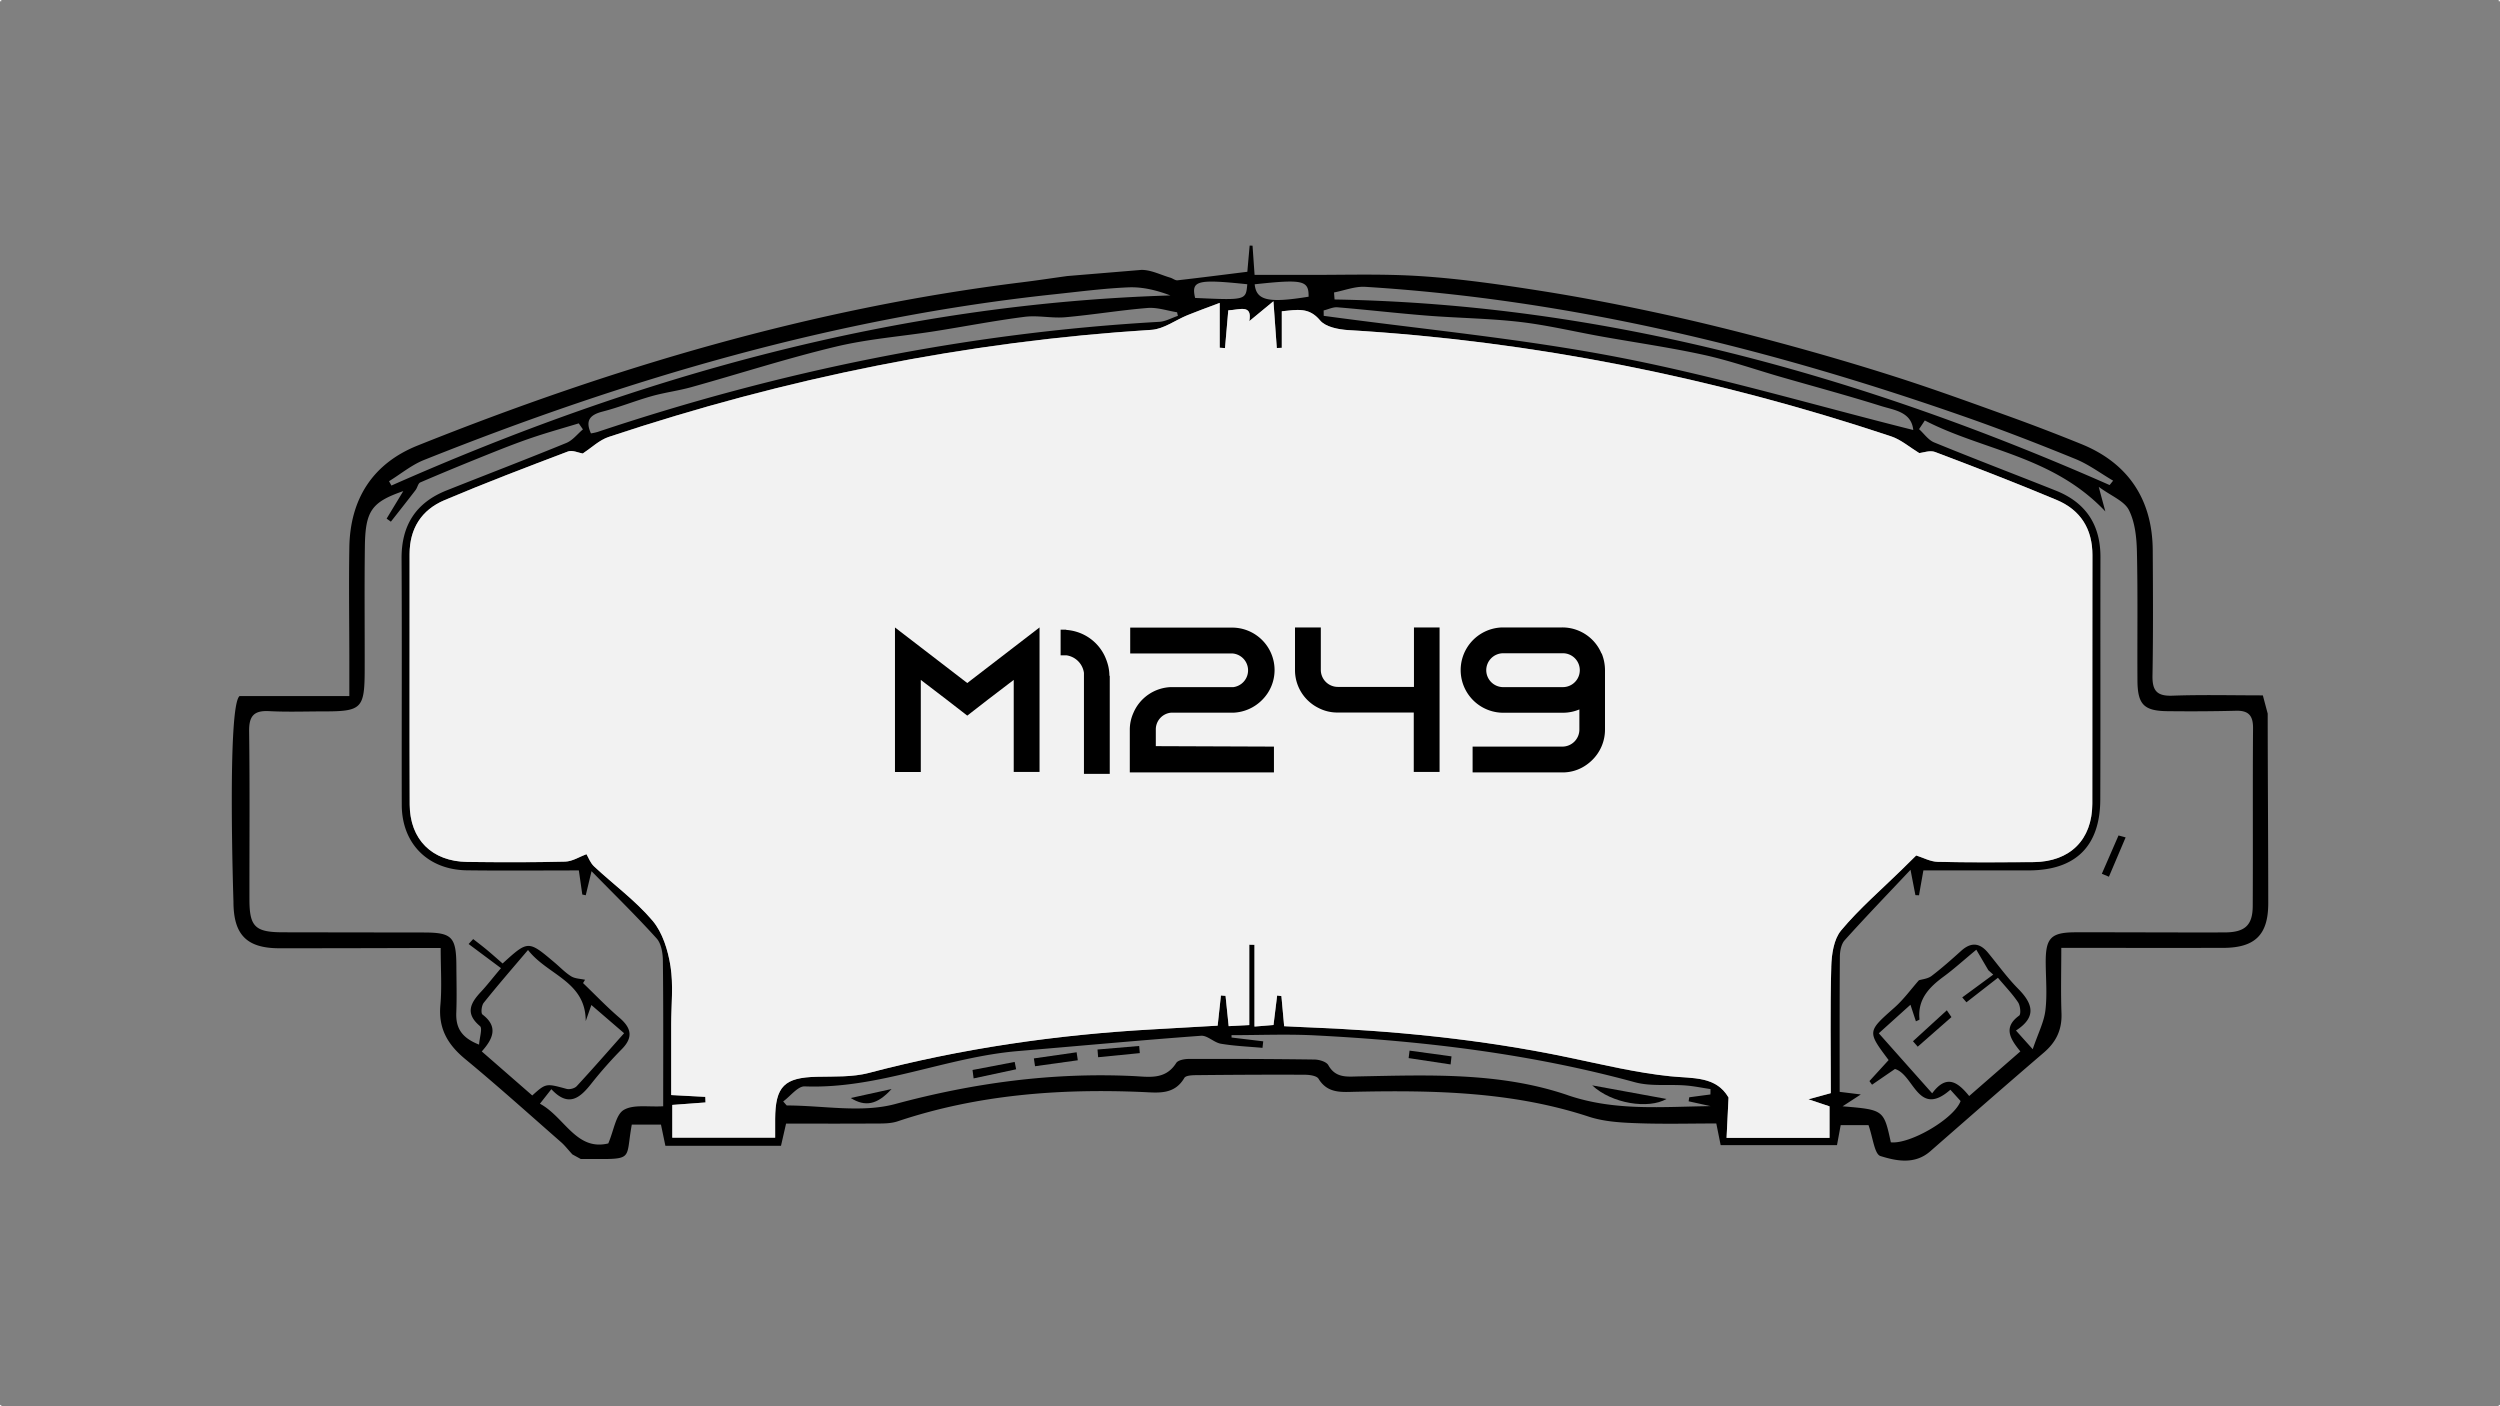 <svg xmlns="http://www.w3.org/2000/svg" viewBox="0 0 1920 1080"><rect x="0" y="0" width="1920" height="1080" fill="#808080" stroke="none"/><defs><style>.cls-1{fill:#f2f2f2;}.cls-2{isolation:isolate;}</style></defs><g id="Capa_2" data-name="Capa 2"><g id="Capa_1-2" data-name="Capa 1"><g id="Capa_2-2" data-name="Capa 2"><g id="Capa_1-2-2" data-name="Capa 1-2"><rect class="cls-1" width="1" height="1"/><rect class="cls-1" x="1919" y="1079" width="1" height="1"/><rect class="cls-1" y="1079" width="1" height="1"/><rect class="cls-1" x="1919" width="1" height="1"/><path d="M1741.59,548.05l-3.73-14c-23.69,0-46.61-.6-69.47.24-12.07.44-15.49-4-15.28-15.52.58-32,.38-64.06.19-96.11-.22-39.13-18.93-67-54.77-81.58q-26.4-10.72-53.18-20.46c-29.15-10.52-58.28-21.15-87.77-30.64-30-9.64-60.23-18.46-90.63-26.68-29.91-8.08-60-15.61-90.28-22.2-30.76-6.7-61.72-12.73-92.81-17.64-30.62-4.83-61.43-9.29-92.33-11.35-30.2-2-60.6-.86-90.93-1-12.26-.07-24.53,0-37.08,0-.64-9.06-1.1-15.74-1.57-22.44l-2.21-.07c-.62,7-1.25,14-1.78,20.12-18.63,2.31-36.11,4.56-53.61,6.55-1.73.2-3.61-1.41-5.48-2-7.36-2.14-14.76-6-22.13-6L819.67,212c-11.8,1.63-23.57,3.43-35.4,4.88-160.39,19.84-313.88,65.39-463.41,125.24-34.63,13.85-52,41.12-52.57,78.37-.47,29.52,0,59.06,0,88.58v25.5H184c-9.68,7.66-4.7,157.9-4.7,157.9,0,25.39,10.12,35.75,35.16,35.8q51.81,0,103.62-.19h20.37c0,16.23,1,30.23-.25,44-1.57,17.9,5.68,30.21,19.1,41.29,25.07,20.71,49.25,42.5,73.73,63.93,2.71,2.38,4.93,5.31,8.58,9.3l6.38,3.49c42.31,0,33.92,2.5,39.22-26.37h22.42c1.08,5.18,2.17,10.37,3.39,16.27H599.8c1.34-5.86,2.53-11.06,3.9-17.07,23,0,45.45.11,67.93-.06,6,0,12.28.15,17.78-1.69,61.21-20.48,124.2-25.24,188.16-22.49,11.79.51,24.31,2.34,32-10.83,1.16-2,6.38-2.11,9.73-2.14,27.51-.28,55-.44,82.56-.31,3.7,0,9.33.71,10.78,3.09,6.84,11.28,17.43,10.27,27.91,10,60.7-1.28,121.06-.15,179.67,19.12,11.59,3.8,24.46,4.57,36.8,5,20.33.79,40.72.21,61.1.21,1.31,6.5,2.27,11.32,3.35,16.64h89.34c1.12-6,2-10.82,2.85-15.38H1435c3.43,9.54,4.55,22.3,9.21,23.77,12.19,3.8,26.34,6.73,38.2-3.63,29-25.35,58-50.76,87.26-75.83,9.45-8.09,14-17.5,13.56-30.08-.6-16.3-.15-32.65-.15-50.34,43.14,0,83.61.08,124.09,0,24.71,0,34.87-10,34.85-34.37C1742,645.15,1741.62,596.59,1741.59,548.05Zm-693-327.76c158.92,9.89,311.86,47.7,461.55,100.17,28.27,9.92,56.23,20.78,84,32.13,10.14,4.16,19.2,11,28.75,16.57l-2.71,3.36C1430.47,288.9,1234,233.6,1024.94,230c-.14-1.81-.27-3.6-.4-5.39,8-1.54,16.12-4.8,24-4.32ZM1027.08,236c22.94,1.9,45.81,4.57,68.75,6.39,23.83,1.89,47.81,2.12,71.52,4.86,21,2.45,41.67,7.42,62.51,11.15,26.19,4.69,52.59,8.45,78.57,14.13,19.67,4.31,38.79,11,58.18,16.64,26,7.51,52.23,14.55,78.09,22.67,10.1,3.17,23.23,4.38,24.69,18.4-75.9-19-150.19-41.08-225.9-55.75-74.87-14.51-151.19-21.59-226.88-31.93q0-2.06-.06-4.14C1020.07,237.6,1023.67,235.75,1027.08,236ZM1005,227.87c-30.81,5-40.15,3-41.4-9.54C1000.86,214.31,1005.19,215.36,1005,227.87Zm-47.09-9.58c-1.06,12.31-1.06,12.31-40.06,10.53-3.11-13.32,1.41-14.56,40-10.53ZM904,239.82c.2.92.41,1.84.62,2.77-4.78,1.58-9.5,4.31-14.36,4.58-147.7,8.38-291.27,37.73-431.41,84.6a47.89,47.89,0,0,1-5,1.08c-4.41-9.68-1.07-14.19,8.93-16.76,12.78-3.27,25.1-8.3,37.82-11.87,10-2.82,20.4-4.11,30.41-6.91,36.87-10.29,73.36-22.08,110.55-31,24.83-6,50.61-7.91,75.93-11.88,23.14-3.63,46.17-8.14,69.39-11.1,10.22-1.31,20.89,1.22,31.2.32,21.11-1.87,42.08-5.4,63.19-7.12C888.7,235.92,896.4,238.62,904,239.82ZM325.55,353.3C481.72,290.9,642,243.81,809.86,226c18.9-2,37.8-4.5,56.76-5.31,10.62-.45,21.37,2.09,32.24,6.21-210,6.46-407.63,61.68-598.25,146-.61-1.11-1.23-2.21-1.84-3.33C307.67,364.1,316,357.13,325.55,353.3ZM370,807.5c8.9-9.93,12.68-19.16.52-28.38-1.31-1-.7-6.93,1-9,10.5-13.15,21.54-25.86,34-40.53,15,19.39,44.3,23.91,44.32,54.6,1.2-3.4,2.38-6.8,4.34-12.34l25.13,21.65c-12.65,14.26-24.33,27.66-36.4,40.69-1.57,1.71-5.46,2.7-7.76,2.08-15.83-4.3-15.79-4.46-26.37,5.05Zm139.37,42.11c-11.3.7-22.81-1.61-30.33,2.83-6.11,3.62-7.46,15.32-11.88,25.71-24.64,6-33.54-20.29-52.49-30.5l8.77-11.17c13.55,14.64,22.46,6.35,31.4-5.14a323.18,323.18,0,0,1,22.88-25.77c8.76-9,7.08-16.14-1.94-23.9-9.78-8.37-18.7-17.73-28-26.67.51-.85,1-1.69,1.55-2.53-3.59-.82-7.67-.82-10.64-2.64-4.63-2.86-8.49-7-12.69-10.52-20.37-17.22-20.37-17.2-40,.65-3.94-3.44-7.93-7-12.06-10.45-3.44-2.87-7-5.55-10.54-8.31l-3.51,3.8,24.86,18.54c-7,8.28-10.85,13.34-15.21,18-8.13,8.64-12.64,16.72-.9,26.53,2,1.68-.31,8.56-.72,14.2C354,796.8,350,789,350.43,777.71c.47-12,.13-24,.07-36-.12-22.17-3.41-25.52-24.91-25.55q-54-.06-108.11-.16c-21.49,0-25.87-4.23-25.91-25-.06-43,.34-86.11-.24-129.15-.17-11.74,3.43-16.33,15.33-15.7,14,.74,28,.21,42.05.2,29.12,0,31.3-2.18,31.37-32,.08-31.54-.27-63.08.14-94.61.36-27.46,5.2-34.15,29.5-42.57-4.57,7.55-8.69,14.34-12.79,21.13l3.26,2.35c6.35-8.09,12.75-16.16,19-24.32,1.4-1.82,1.86-5.08,3.55-5.81,16.84-7.26,33.81-14.23,50.83-21.07,11.42-4.59,22.87-9.13,34.51-13.11,12-4.1,24.24-7.49,36.39-11.19l3.22,4.62c-4.2,3.54-7.87,8.42-12.71,10.41-30.52,12.5-61.36,24.28-92,36.47-23.6,9.39-34.73,26.78-34.57,52.39.37,63.07,0,126.15.15,189.22.08,29.64,20.12,49.76,50,50.15,28.41.37,56.85.08,86,.08,1,7,1.83,12.75,2.65,18.51l2.65.56c1.23-5.07,2.44-10.15,4.44-18.5,17.76,18.15,34.44,34.42,50,51.67,3.57,4,4.73,11.24,4.79,17,.44,37,.24,73.94.24,111.93Zm694.74-8.49c-52.07-17.8-106.52-15.48-160.59-14.44-8.87.18-17.76,1.44-23.36-8.63-1.47-2.66-7-4.28-10.64-4.33-32.17-.45-64.37-.54-96.56-.45-3.31,0-8.24.89-9.64,3.12-8.43,13.39-21.5,10.49-33.5,10-62-2.86-122.28,5.32-182.45,21.54C661.4,854.86,632,849,604.2,849c-.9-1-1.81-2.06-2.71-3.1,5.53-4,11.2-11.77,16.57-11.56,56.57,2.16,108.53-22.47,163.81-27.12,46.85-3.94,93.67-8.3,140.55-11.76,4.89-.35,9.94,5.24,15.26,6.13,10.51,1.77,21.26,2.19,31.92,3.16.18-1.68.38-3.34.56-5l-24.34-2.93V795c21.26,0,42.56-.91,63.76.16,83.12,4.24,165.42,14,246,36,12.21,3.32,25.79,1.5,38.71,2.46,6.5.48,12.92,1.84,19.38,2.8,0,1.37,0,2.74-.07,4.13q-8.14,1.07-16.26,2.16c-.16,1-.31,2.06-.47,3.09l16.88,3.71c-36.81.43-73.48,4-109.68-8.38Zm202.32-98.46c-.9,32-.35,64-.35,96.87l-17.18,4.73,16.2,5.42V873.9H1326c.52-10.5,1-20.47,1.52-31-9.69-16.61-27.28-14.51-44.86-16.34-26.15-2.72-52-9-77.8-14.38-67.3-14.12-135.42-20.74-204-23.35-4.49-.17-9-.43-14.63-.7-.72-7.86-1.41-15.52-2.11-23.16l-3.28-.41c-.89,7.21-1.78,14.44-2.79,22.64l-14.61,1.2V725.6l-4-.09v61.75l-15.83.82c-.84-8.2-1.62-15.74-2.39-23.27l-3.55-.29-2.51,23.19-50.11,2.86c-73.61,4.13-146.19,14.58-217.61,33.4-12.76,3.36-26.71,2.68-40.12,3-24.93.59-31.84,7.3-32,32.47v14.31h-79V848.58l25.52-1.9-.15-4.28L515.48,841V787c0-15,1.77-30.31-.54-45-1.93-12.19-6.08-25.81-13.8-34.92-13.08-15.43-29.89-27.67-44.82-41.61-3-2.78-4.49-7.11-5.91-9.45-5.23,1.9-10.77,5.55-16.42,5.7-25,.65-50,.54-75.06.24-27.12-.33-44.18-17.18-44.28-44.2-.24-64.06,0-128.12-.08-192.19,0-19.7,9.22-34,26.77-41.42,31.29-13.25,63.06-25.36,94.85-37.4,3.41-1.29,8.21,1.06,11.36,1.55,6.61-4.32,12.7-10.32,20-12.74,135.39-45.09,274.13-73.28,416.72-82.23,9.43-.59,18.42-7.48,27.68-11.25,7.29-3,14.7-5.62,24.78-9.46v34.44l4.07.28c.81-9.37,1.62-18.76,2.51-29,8.59-.35,18.61-5,16.17,8.29L978,231.35c1.08,15.09,1.83,25.52,2.58,35.93l3.84-.16V239.06c11.75-1.13,20.79-3.35,29.4,7,4.21,5.08,14.16,7,21.68,7.46C1178.08,262,1316.87,290,1452.29,335.1c7.74,2.57,14.38,8.44,21.71,12.87,2.8-.25,8.14-2.34,12.12-.84,31.3,11.84,62.55,23.91,93.42,36.85,18.26,7.68,27.49,22.19,27.44,42.5-.15,63.57.06,127.12-.09,190.68-.06,27.78-17.07,44.66-45.12,44.93-24.52.23-49,.35-73.57-.2-5.63-.13-11.19-3.22-16.56-4.88-2.79,2.74-7,6.83-11.18,11C1444.8,683.34,1428,697.8,1414,714.55c-5.72,6.81-7.35,18.53-7.61,28.11Zm105.9,99.08c-8.32-10.2-17.13-17.42-28.42-2.07-14-15.73-26.7-30-41-46.11,7.86-7.09,15.43-13.92,24.32-21.92,1.67,5.06,2.91,8.84,4.19,12.75,1.29-.67,2.81-1.15,2.77-1.49-1.63-15.49,7.4-24.7,18.69-33,7.61-5.58,14.64-12,24.93-20.52,3.24,5.5,6.24,10.63,9.25,15.75l3.74,3.37q-11.9,8.78-23.8,17.5c1.07,1.25,2.15,2.5,3.22,3.76l24.19-18.83c5.58,6.65,11.14,12.38,15.5,18.9,1.72,2.59,2.31,9.07.81,10.16-12.44,9-7,17.79.91,27.5ZM1730.1,695.86c-.08,14.81-6,20.19-21.63,20.24-38,.11-76.07-.16-114.1-.1-19.53,0-23.47,4.36-23.26,24.1.12,12,1.19,24.16-.26,36-1.09,8.9-5.54,17.37-9.72,29.7-6.59-7.34-9.33-10.41-12.86-14.35,16.33-10.6,12.77-20.86,1.64-32.12-8.4-8.5-15.45-18.33-23.08-27.6-6.31-7.67-13-8.35-20.54-1.58s-14.92,13.37-22.88,19.41c-2.88,2.17-7.16,2.48-9.68,3.3-6.12,6.91-11.7,14.68-18.68,20.88-20.93,18.56-21.14,18.32-4.58,40.39l-14.74,16.14c.65.93,1.32,1.87,2,2.79l17.6-12.08c14.68,4.28,17.64,37.8,42.56,15.94l7.85,8.68c-5,13.64-38.86,33.31-53.57,31.71-5.46-25-5.46-25-37.07-27.66l14-9.1-16.24-2c0-34.76-.12-69.2.16-103.63,0-4.34,1-9.78,3.67-12.79,15.83-17.62,32.29-34.68,50.59-54.12,1.84,9.57,2.8,14.51,3.76,19.46l2.77.11c1-5.9,2.08-11.81,3.36-19.11h81c35.86-.07,54.71-18.54,54.85-54.39.21-62.06,0-124.13.13-186.19.07-24.89-11.29-41.95-34.26-51.1-31.12-12.39-62.42-24.3-93.42-37-4.52-1.84-7.79-6.72-11.63-10.21,1.47-2.22,3-4.44,4.42-6.67,44.74,23.2,98.29,27.12,138.65,69.86-2-7.39-3-11-5.07-18.88,9.7,7.11,19.61,10.84,23.14,17.79,4.73,9.33,5.93,21.13,6.18,31.92.75,33,.2,66.07.41,99.1.12,18.38,5,23.29,23.06,23.48,17.52.2,35,.13,52.55-.33,9.69-.26,13.22,3.68,13.16,13.35C1730,604.76,1730.35,650.32,1730.1,695.86Z"/><path class="cls-1" d="M1606.89,617.16c-.06,27.78-17.07,44.66-45.12,44.93-24.52.23-49,.35-73.57-.2-5.63-.13-11.19-3.22-16.56-4.88-2.79,2.74-7,6.83-11.18,11C1444.8,683.34,1428,697.8,1414,714.55c-5.71,6.81-7.34,18.53-7.6,28.11-.9,32-.35,64-.35,96.87l-17.18,4.73,16.2,5.42V873.9H1326c.52-10.5,1-20.47,1.52-31-9.69-16.61-27.28-14.51-44.86-16.34-26.15-2.72-52-9-77.8-14.38-67.3-14.12-135.42-20.74-204-23.35-4.49-.17-9-.43-14.63-.7-.72-7.86-1.41-15.52-2.11-23.16l-3.28-.41c-.89,7.21-1.78,14.44-2.79,22.64l-14.61,1.2V725.6l-4-.09v61.75l-15.83.82c-.84-8.2-1.62-15.74-2.39-23.27l-3.55-.29-2.51,23.19-50.11,2.86c-73.61,4.13-146.19,14.58-217.61,33.4-12.76,3.36-26.71,2.68-40.12,3-24.93.59-31.84,7.3-32,32.47v14.31h-79V848.58l25.52-1.9-.15-4.28L515.48,841V787c0-15,1.77-30.31-.54-45-1.93-12.19-6.08-25.81-13.8-34.92-13.08-15.43-29.89-27.67-44.82-41.61-3-2.78-4.49-7.11-5.91-9.45-5.23,1.9-10.77,5.55-16.42,5.7-25,.65-50,.54-75.06.24-27.12-.33-44.18-17.18-44.28-44.2-.24-64.06,0-128.12-.08-192.19,0-19.7,9.22-34,26.77-41.42,31.29-13.25,63.06-25.36,94.85-37.4,3.41-1.29,8.21,1.06,11.36,1.55,6.61-4.32,12.7-10.32,20-12.74,135.39-45.09,274.13-73.28,416.72-82.23,9.43-.59,18.42-7.48,27.68-11.25,7.29-3,14.7-5.62,24.78-9.46v34.44l4.07.28c.81-9.37,1.62-18.76,2.51-29,8.59-.35,18.61-5,16.17,8.29L978,231.35c1.08,15.09,1.83,25.52,2.58,35.93l3.84-.16V239.06c11.75-1.13,20.79-3.35,29.4,7,4.21,5.08,14.16,7,21.68,7.46C1178.08,262,1316.87,290,1452.29,335.1c7.74,2.57,14.38,8.44,21.71,12.87,2.8-.25,8.14-2.34,12.12-.84,31.3,11.84,62.55,23.91,93.42,36.85,18.26,7.68,27.49,22.19,27.44,42.5C1606.83,490.05,1607,553.6,1606.89,617.16Z"/><path d="M1632.48,643.13l-12.83,30.19-5.44-2.26q6.4-14.71,12.82-29.43Z"/><path d="M1222.8,833.56,1279.87,844C1266.09,852,1237.79,847.63,1222.8,833.56Z"/><path d="M875.36,808.79l-32,3.16c-.16-2-.31-4-.47-5.93l32-2.71Z"/><path d="M746.9,821.75l32.36-6.19,1.14,5.65-32.66,7Z"/><path d="M827.75,814.29l-32.84,4.57-.9-6,32.83-4.71C827.14,810.21,827.45,812.25,827.75,814.29Z"/><path d="M1082.54,806.88l32.21,4.41c-.23,2.07-.45,4.13-.68,6.2l-32.24-4.87Z"/><path d="M684.73,836.36c-11.14,12.29-20.33,13.79-31.37,6.9Z"/><path d="M1498.7,781.13l-25.89,22.72-3.65-4.18,26-23.77Z"/></g><g id="Capa_3" data-name="Capa 3"><g class="cls-2"><path d="M798.37,481.87v111H778.54V522.16L759,537.07,742.86,549.6l-16.18-12.53-19.51-14.91V592.9H687.34v-111l19.83,15.23,35.69,27.44,35.68-27.44Z"/><path d="M852.29,518.83v75.5H832.47V516.77A15.83,15.83,0,0,0,819,503.28h-4.45V483.61h4.29v.16a35.55,35.55,0,0,1,13.48,3.65,35.17,35.17,0,0,1,16,16.18,42.55,42.55,0,0,1,2.7,7.45,33.53,33.53,0,0,1,1,8.09Z"/><path d="M978.39,573.39v19.83H867.68V560.54a31.61,31.61,0,0,1,2.69-12.84,32.58,32.58,0,0,1,28.87-20H947.3a13,13,0,0,0-1.11-25.86H868V482h78.19a32.63,32.63,0,0,1,32.68,32.67,32.4,32.4,0,0,1-9.36,22.68,33,33,0,0,1-22.37,10h-47.9a12.91,12.91,0,0,0-11.58,12.85v12.84Z"/><path d="M1105.59,481.87v111h-19.82V547.22h-58.53a31.42,31.42,0,0,1-14.91-3.65,32.4,32.4,0,0,1-17.77-29V481.87h19.83v32.67a13.07,13.07,0,0,0,13,13h58.53V481.87Z"/><path d="M1230.1,501.85a34.31,34.31,0,0,1,2.54,12.85v45.53a32.67,32.67,0,0,1-10.47,24.1,33.8,33.8,0,0,1-7.3,5.24,31.39,31.39,0,0,1-14.91,3.65h-69V573.39h69a13.07,13.07,0,0,0,13-13V544.84a32.48,32.48,0,0,1-12.37,2.54h-46.79a32.76,32.76,0,0,1,.47-65.51h45.53a32.57,32.57,0,0,1,30.13,20Zm-88.66,12.85a13.06,13.06,0,0,0,12.37,13h46.79a13,13,0,0,0-.64-26h-45.52A13.05,13.05,0,0,0,1141.44,514.7Z"/></g></g></g></g></g></svg>